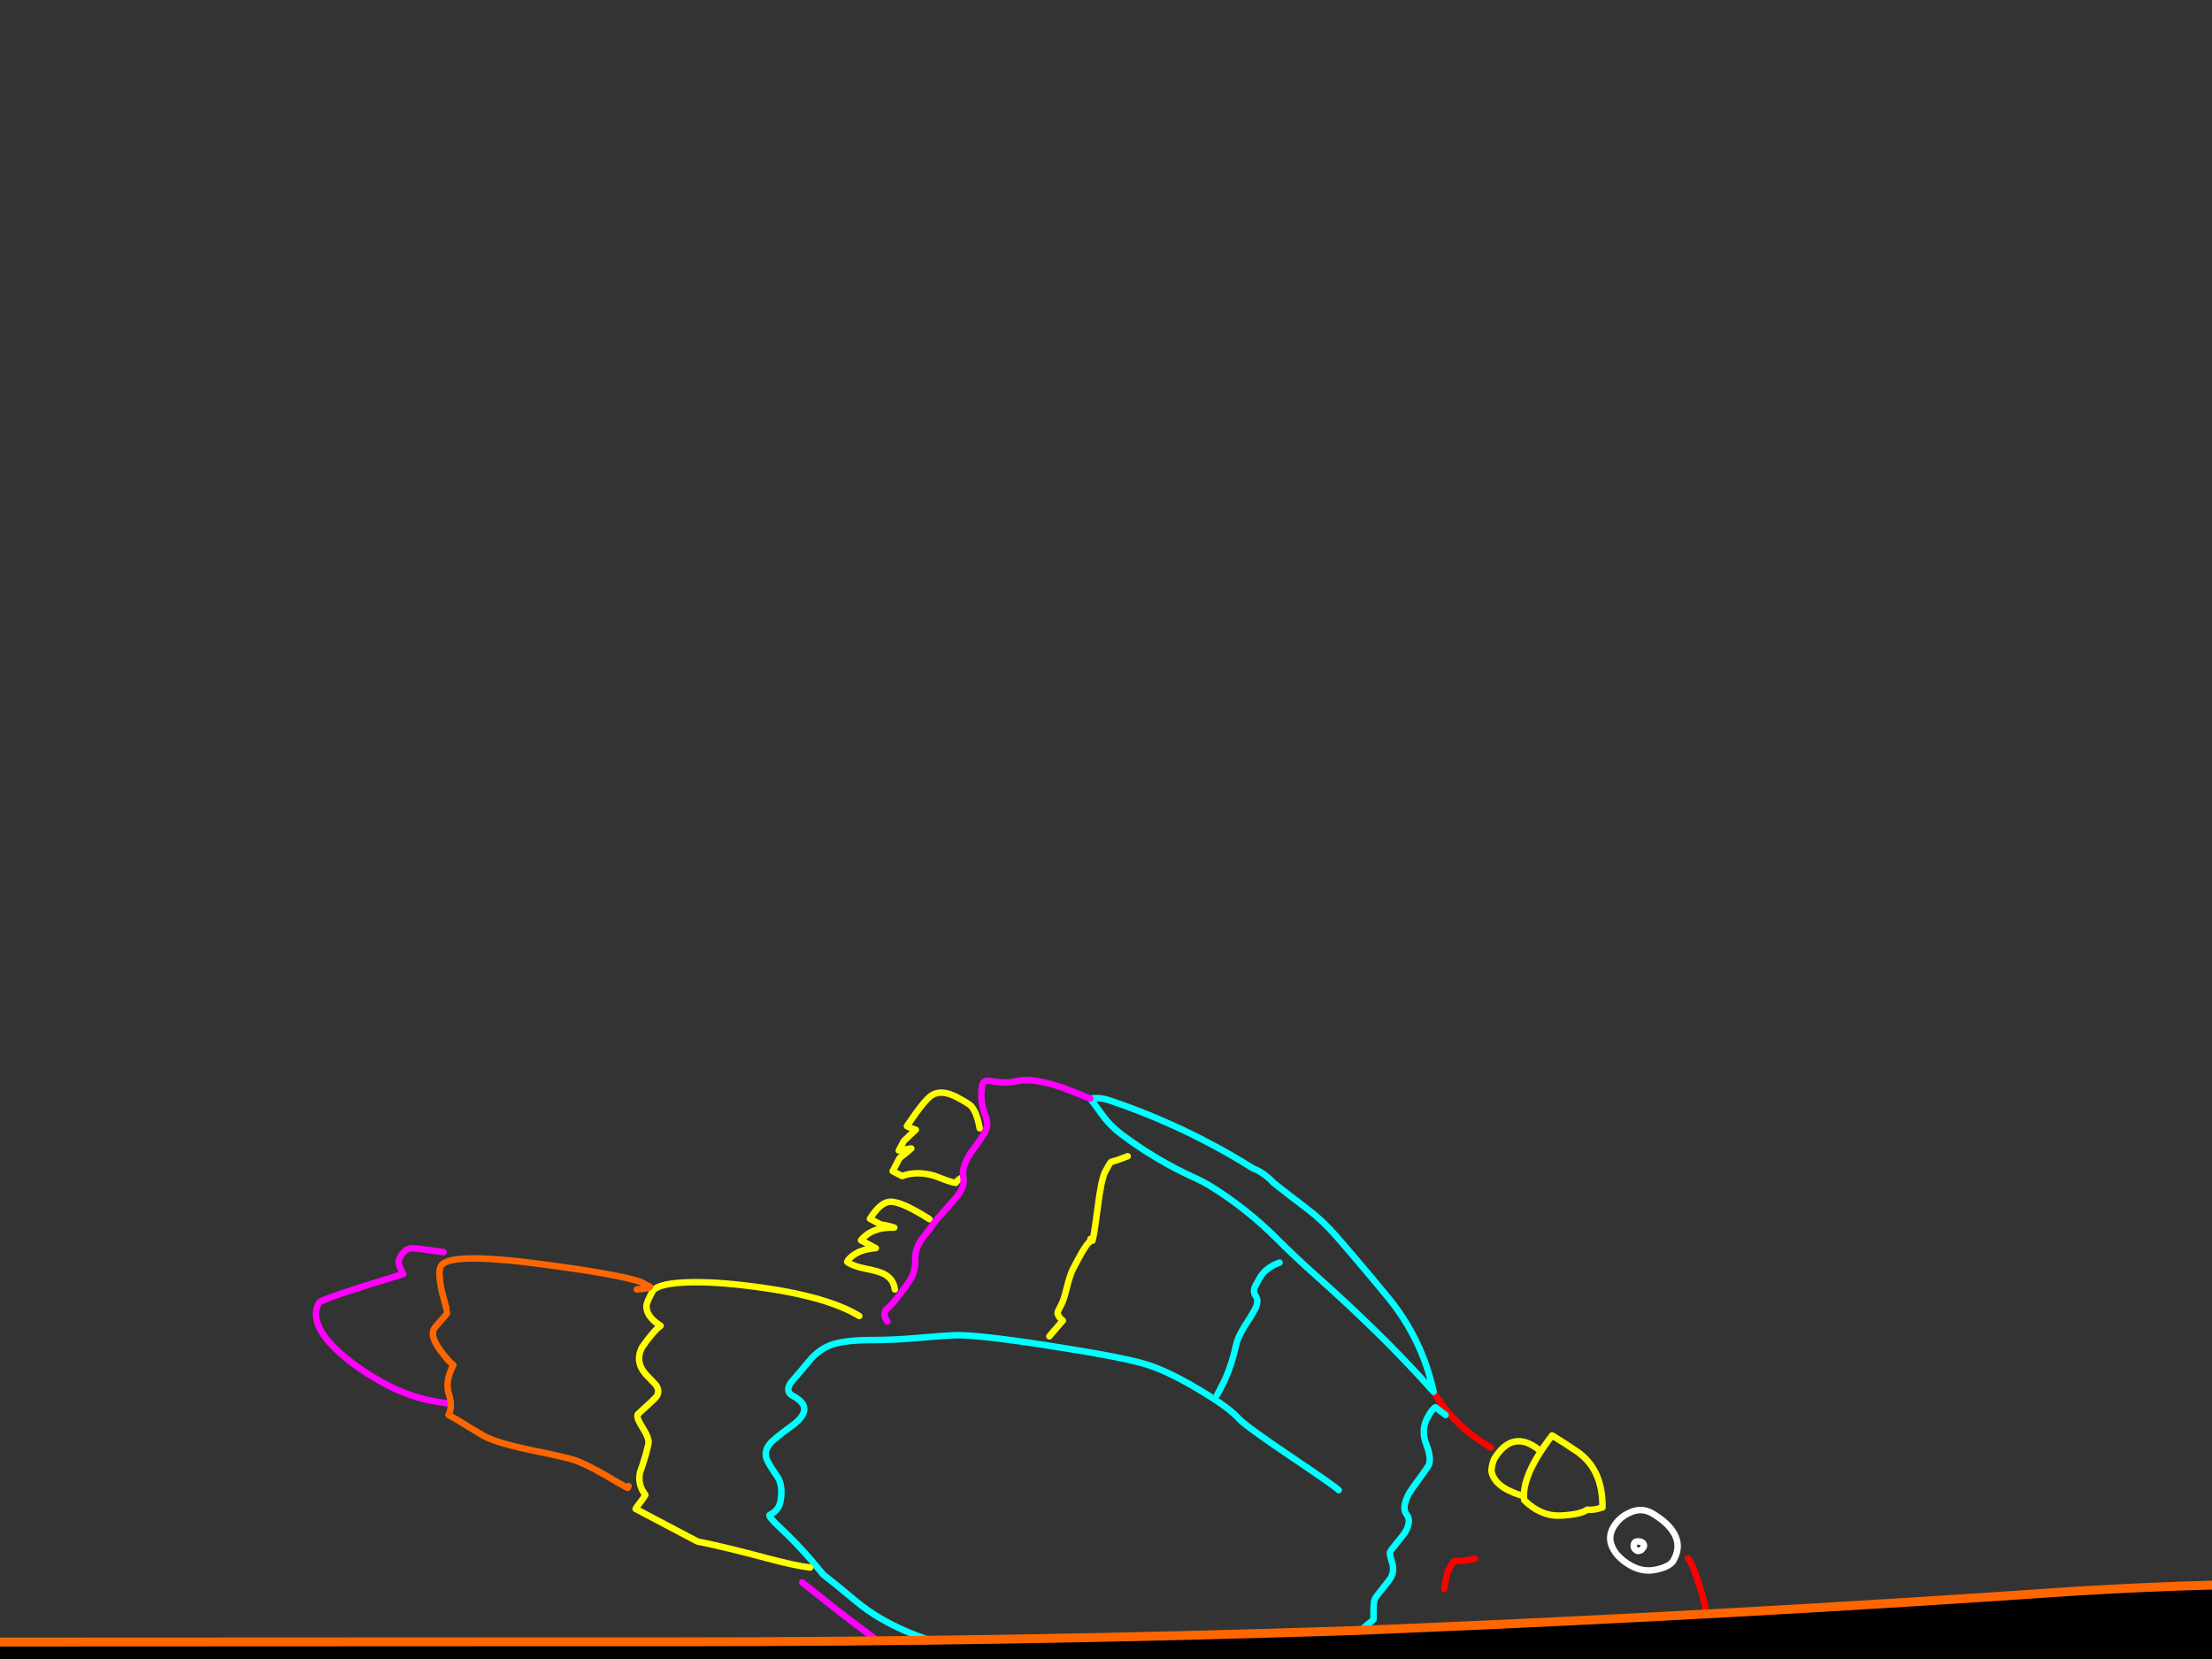 <?xml version="1.0" encoding="utf-8"?>
<svg id="EdithAnim12" image-rendering="inherit" baseProfile="basic" version="1.1" x="0px" y="0px" width="800" height="600" xmlns="http://www.w3.org/2000/svg" xmlns:xlink="http://www.w3.org/1999/xlink">
  <rect width="100%" height="100%" fill="#333333" stroke="none"/>
  <g id="14_JurorParrotf121r1" overflow="visible">
    <g id="Parrot">
      <path id="Layer2_0_1_STROKES" stroke="#FFF" stroke-width="2.349" stroke-linejoin="round" stroke-linecap="round" fill="none" d="M583.706,611.471 Q581.211,615.069 576.338,616.881 570.457,619.092 565.409,614.437 560.36,609.782 558.934,605.311 557.559,600.868 559.636,597.182 561.74,593.445 565.346,591.894 568.98,590.292 573.025,591.562 576.886,592.801 579.694,595.411 582.216,597.804 583.407,599.826 584.677,601.824 584.67,604.609 584.741,607.369 583.706,611.471Z M571.279,605.448 Q572.228,605.285 572.743,604.56 573.285,603.784 573.313,603.732 573.477,603.42 573.357,602.892 573.044,601.598 571.102,601.503 569.474,601.442 569.254,603.118 569.097,604.297 569.742,604.837 570.179,605.267 570.387,605.376 570.775,605.647 571.279,605.448Z M605.412,564.022 Q604.415,566.417 599.265,567.619 594.248,568.824 589.526,566.068 584.908,563.367 583.15,559.65 581.416,556.013 583.465,552.38 585.594,548.721 589.466,547.045 593.686,545.088 597.552,547.326 602.817,550.435 605.079,553.952 608.232,558.802 605.412,564.022Z M592.739,560.857 Q593.554,560.822 593.962,560.174 594.477,559.45 594.505,559.398 594.614,559.19 594.546,558.689 594.23,557.526 592.471,557.462 590.975,557.403 590.892,558.82 590.765,559.816 591.358,560.328 591.719,560.651 591.927,560.76 592.236,561.056 592.739,560.857Z" test="Parrot"/>
      <path id="Layer2_0_2_STROKES" stroke="#F00" stroke-width="2.349" stroke-linejoin="round" stroke-linecap="round" fill="none" d="M540.311,617.203 Q538.044,619.991 537.529,620.715 537.014,621.44 536.192,622.998 535.014,625.232 535.398,630.548 M517.22,596.524 L516.01,597.812 Q514.663,599.359 513.977,600.658 513.567,601.437 513.87,604.386 514.152,607.124 514.453,607.814 M469.776,627.81 Q484.6,623.875 499.333,627.794 511.897,631.167 527.335,641.302 540.933,650.267 558.2,650.011 577.28,649.716 589.981,639.483 602.735,629.277 609.12,619.563 615.557,609.877 617.123,598.22 618.717,586.511 615.277,575.533 611.914,564.662 610.441,563.553 M539.244,523.545 Q525.932,515.926 518.48,503.364 M533.486,563.669 Q529.656,564.637 526.004,564.636 525.531,564.652 524.161,567.25 523.448,568.601 523.009,570.693 522.921,571.111 522.316,574.776" test="Parrot"/>
      <path id="Layer2_0_3_STROKES" stroke="#0FF" stroke-width="2.349" stroke-linejoin="round" stroke-linecap="round" fill="none" d="M522.817,511.76 L519.121,508.947 Q518.16,509.636 517.453,510.724 516.966,511.396 516.144,512.955 513.87,517.267 515.859,522.433 517.874,527.679 516.613,530.068 516.175,530.9 513.088,535.115 510.029,539.278 509.563,540.162 506.851,545.305 508.64,547.577 510.51,549.824 508.427,553.772 507.961,554.655 505.587,557.52 503.186,560.437 502.747,561.268 502.446,561.839 503.403,564.934 504.388,567.977 503.073,570.47 502.607,571.353 500.151,574.374 497.694,577.395 497.256,578.226 496.763,579.161 496.744,582.471 496.734,584.126 496.752,585.729 496.669,585.885 493.675,588.289 490.488,591.057 489.611,592.72 488.488,594.85 488.023,598.124 487.83,599.748 487.719,601.217 486.623,603.295 478.726,612.477 472.176,620.111 469.81,623.843 469.347,624.595 469.045,625.166 M484.185,538.928 Q482.564,537.342 466.095,526.266 450.17,515.542 447.812,512.838 444.298,508.926 433.482,502.491 422.018,495.647 414.03,493.293 405.18,490.684 379.336,486.682 352.811,482.585 345.132,482.918 341.478,483.049 331.317,483.932 323.105,484.647 315.67,484.643 305.844,484.64 301.08,486.244 296.185,487.846 292.54,492.364 290.084,495.385 286.07,499.974 283.791,503.287 286.804,504.877 295.22,509.315 286.225,515.793 279.9,520.359 278.361,522.27 275.877,525.342 277.723,528.64 279.037,531.059 281.559,534.713 283.219,538.112 282.243,543.109 281.595,546.353 278.409,547.86 277.534,548.261 282.35,552.727 287.783,557.784 293.32,564.157 L297.75,569.482 Q301.445,572.294 309.832,579.307 317.212,585.457 328.144,590.161 341.368,595.807 353.573,596.335 354.23,596.349 383.25,596.848 401.791,597.198 410.352,598.592 416.765,599.651 426.238,600.198 432.824,600.551 436.289,601.914 M395.453,627.72 Q396.146,627.288 396.639,626.353 396.721,626.198 398.212,616.824 400.051,615.603 402.238,614.101 400.456,612.696 399.689,610.499 399.073,608.646 399.484,607.867 400.388,606.152 402.374,605.407 403.964,604.785 403.811,604.572 403.342,603.195 403.404,601.568 403.523,599.705 404.279,598.776 M463.887,626.762 Q422.206,640.701 396.118,627.34 L395.762,628.016 M518.48,503.364 Q508.555,492.219 497.775,481.686 487.048,471.181 475.783,461.189 468.644,454.834 461.855,448.066 451.029,437.243 438.095,429.16 435.035,427.28 431.861,425.872 418.099,419.609 405.819,410.41 401.707,407.378 398.697,403.267 396.503,400.25 394.333,397.313 397.734,396.783 401.229,397.962 428.745,407.229 453.135,422.55 457.022,424 460.691,427.863 466.735,432.645 472.861,437.27 478.495,441.57 483.16,446.952 492.875,458.118 502.217,469.487 514.347,484.384 518.48,503.364Z M462.772,456.651 Q458.802,458.009 456.507,460.85 455.806,461.675 453.998,465.104 452.984,467.026 454.18,468.786 455.429,470.573 453.812,473.638 452.744,475.664 449.972,479.913 447.602,483.776 447.044,486.47 445.614,493.086 443.21,498.525 442.574,499.982 440.217,504.45" test="Parrot"/>
      <path id="Layer2_0_4_STROKES" stroke="#0F0" stroke-width="2.349" stroke-linejoin="round" stroke-linecap="round" fill="none" d="M366.07,617.335 Q366.93,618.851 369.216,620.057 370.826,620.906 381.979,623.933 393.342,626.939 395.443,626.984" test="Parrot"/>
      <path id="Layer2_0_5_STROKES" stroke="#FF0" stroke-width="2.349" stroke-linejoin="round" stroke-linecap="round" fill="none" d="M333.222,595.893 L330.016,601.971 Q331.635,602.427 335.008,605.6 338.662,609.121 339.753,609.697 346.299,613.149 355.704,615.586 363.646,617.65 366.07,617.335 M579.549,545.201 Q579.744,531.36 570.268,524.901 565.919,521.943 561.356,519.138 550.081,533.842 551.258,542.564 557.304,548.475 564.457,548.131 571.69,547.763 574.019,546 576.399,546.262 579.549,545.201Z M556.799,524.504 Q547.117,516.675 540.417,527.616 539.476,529.776 539.403,531.929 540.225,537.674 550.061,540.804 M407.831,418.178 Q403.882,419.747 401.849,420.202 401.477,420.404 399.696,423.781 398.271,426.482 396.935,437.199 395.828,445.845 395.224,448.249 395.191,448.563 395.109,448.719 394.095,448.25 391.341,452.841 390.769,453.8 388.111,458.84 387.07,460.814 385.892,465.438 384.767,470.09 383.917,471.701 382.602,474.194 382.544,474.43 382.275,475.948 384.394,477.596 378.249,484.714 379.837,482.962 M395.224,448.249 Q395.257,447.934 394.784,447.95 393.81,448.034 395.109,448.719 M354.323,408.084 Q353.319,402.308 351.214,400.003 350.315,399.064 346.055,396.817 340.445,393.858 336.9,396.172 334.234,397.953 327.989,407.275 329.652,408.152 331.219,408.58 329.344,410.247 326.847,412.715 L325.066,416.092 Q327.544,415.673 329.574,415.349 327.51,417.249 325.348,418.831 L322.854,423.558 326.231,425.339 Q331.529,423.352 338.081,425.281 344.176,427.699 345.645,427.81 346.002,427.134 347.389,426.14 M336.139,440.923 Q326.007,434.451 321.931,434.625 318.408,434.759 314.625,440.798 L318.677,442.935 Q320.121,442.966 323.436,443.984 323.146,444.03 322.831,443.997 315.295,443.808 311.382,448.583 L316.733,451.405 Q315.286,451.505 313.808,451.788 309.162,452.791 306.788,455.656 L306.405,456.383 Q308.395,457.897 312.894,458.809 317.891,459.785 319.657,460.717 323.242,462.607 323.608,466.319 M310.762,475.945 Q297.901,468.1 268.311,464.778 255.653,463.347 246.814,463.864 237.344,464.447 235.919,467.148 233.891,470.993 233.814,472.147 233.545,476.056 238.909,479.483 236.426,481.294 232.252,487.193 229.32,492.752 234.076,497.584 237.006,500.59 237.312,501.017 238.609,502.964 237.623,504.834 237.239,505.561 230.647,511.513 230.044,512.656 232.407,516.359 234.948,520.355 234.514,522.185 233.577,526.605 231.507,532.418 230.466,536.783 233.404,540.656 232.828,541.747 231.478,543.426 230.18,545.132 229.879,545.703 L252.217,557.485 Q262.889,559.661 277.02,563.462 287.73,566.322 292.998,566.909" test="Parrot"/>
      <path id="Layer2_0_6_STROKES" stroke="#F0F" stroke-width="2.349" stroke-linejoin="round" stroke-linecap="round" fill="none" d="M394.333,397.313 L384.33,393.366 Q373.219,389.63 367.646,391.007 364.82,391.707 361.909,391.434 360.309,391.32 358.006,390.903 356.33,390.682 355.708,391.483 354.977,392.492 354.911,395.512 354.798,399.503 356.466,403.769 357.637,406.71 356.322,409.204 355.061,411.594 350.948,417.127 347.658,422.231 348.421,425.821 349.159,429.331 345.361,433.636 343.206,436.085 338.494,441.369 336.514,444.242 333.247,448.296 330.913,451.713 331.014,455.551 331.111,459.52 329.364,462.582 328.218,464.502 324.894,468.791 323.105,471.3 320.453,473.686 319.103,475.364 320.939,477.926 M290.148,572.312 Q301.328,581.329 309.212,587.28 315.363,591.985 327.315,600.547 M160.38,452.872 Q150.43,451.342 148.772,451.464 146.351,451.648 144.817,454.557 144.241,455.648 144.181,456.014 144.089,457.825 145.864,460.754 116.032,469.853 115.374,471.1 111.264,478.892 122.966,489.314 130.001,495.614 139.82,500.793 146.002,504.054 152.585,505.799 156.895,506.943 162.633,507.646" test="Parrot"/>
      <path id="Layer2_0_7_STROKES" stroke="#F60" stroke-width="2.349" stroke-linejoin="round" stroke-linecap="round" fill="none" d="M230.314,466.317 Q231.42,466.236 232.552,466.103 234.897,465.813 235.116,465.397 L231.739,463.616 Q223.158,460.75 195.257,457.123 162.169,452.753 159.429,457.948 158.251,460.182 159.93,467.575 161.852,474.631 161.797,474.735 161.332,475.618 159.341,477.755 157.323,479.945 156.885,480.776 155.542,483.322 159.318,488.5 161.946,492.078 163.961,493.672 160.865,499.542 162.316,504.092 163.819,508.67 162.203,511.735 164.54,512.968 169.544,516.072 174.574,519.124 175.094,519.398 179.821,521.891 191.904,524.413 205.557,527.231 208.059,528.152 211.97,529.551 218.146,533.074 224.58,536.866 226.969,538.126 L227.325,537.451" test="Parrot"/>
    </g>
    <g id="JuryBoxFront">
      <path fill="#000" stroke="none" d="M-3685.504,607.559 L-3721.407,565.618 -3724.386,773.228 Q-3711.219,773.229 -3692.749,773.228 L-3685.504,607.559 M1051.197,585.985 L1049.023,585.985 1020.285,614.24 1020.285,766.385 Q1037.164,766.412 1051.197,766.385 L1051.197,585.985 M775.162,605.305 Q655.217,608.042 535.513,614.884 414.039,620.761 292.484,621.485 167.87,622.21 43.256,622.049 -78.299,621.888 -199.854,621.485 -328.332,621.083 -456.81,619.553 -583.517,618.104 -710.143,616.011 -835.885,613 -961.625,617.219 -1086.078,620.358 -1210.612,627.12 -1331.764,632.353 -1453.158,630.501 -1580.992,628.489 -1708.746,620.6 -1827.805,612.63 -1947.348,610.94 -2066.327,609.33 -2185.386,610.376 -2313.14,611.503 -2440.893,613.435 -2569.13,615.448 -2697.286,617.38 -2824.556,619.312 -2951.988,621.405 -3075.958,623.498 -3200.008,624.464 -3323.576,625.43 -3447.466,623.015 -3566.847,620.68 -3685.504,607.559 L-3692.749,773.228 Q-3361.157,773.083 -1318.321,769.847 626.355,766.699 1020.285,766.385 L1020.285,614.24 Q898.005,602.568 775.162,605.305 M505.165,589.044 Q496.783,589.436 488.421,589.768 366.142,593.793 243.862,593.793 206.809,593.793 169.722,593.793 80.32,593.817 -9.149,593.874 -22.413,593.883 -35.715,593.874 -150.496,593.762 -265.381,592.103 -302.21,591.574 -339.039,590.493 -375.879,590.248 -412.776,589.929 -440.385,589.771 -468.08,589.527 -495.714,588.797 -523.383,588.4 -651.7,586.629 -780.098,585.341 -879.978,584.358 -979.819,588.722 -994.46,589.409 -1009.12,590.171 -1129.951,595.725 -1250.54,602.085 L-1508.221,603.373 Q-1637.503,597.174 -1766.625,589.205 -1883.592,581.074 -2001.283,579.947 -2128.553,578.659 -2255.663,580.43 -2379.794,582.201 -2504.086,584.697 -2621.053,587.112 -2738.1,589.607 -2857.078,592.103 -2976.218,594.035 -3101.718,596.047 -3227.54,594.437 -3349.417,592.908 -3471.132,584.858 -3596.391,577.371 -3721.407,565.618 L-3685.504,607.559 Q-3566.847,620.68 -3447.466,623.015 -3323.576,625.43 -3200.008,624.464 -3075.958,623.498 -2951.988,621.405 -2824.556,619.312 -2697.286,617.38 -2569.13,615.448 -2440.893,613.435 -2313.14,611.503 -2185.386,610.376 -2066.327,609.33 -1947.348,610.94 -1827.805,612.63 -1708.746,620.6 -1580.992,628.489 -1453.158,630.501 -1331.764,632.353 -1210.612,627.12 -1086.078,620.358 -961.625,617.219 -835.885,613 -710.143,616.011 -583.517,618.104 -456.81,619.553 -328.332,621.083 -199.854,621.485 -78.299,621.888 43.256,622.049 167.87,622.21 292.484,621.485 414.039,620.761 535.513,614.884 655.217,608.042 775.162,605.305 898.005,602.568 1020.285,614.24 L1049.023,585.985 1049.104,584.697 Q1019.499,582.03 989.855,579.384 967.158,577.268 944.453,575.761 847.91,569.64 751.012,575.439 628.219,583.958 505.165,589.044Z" test="JuryBoxFront" stroke-width="1.61"/>
      <path id="Layer1_0_1_STROKES" stroke="#F60" stroke-width="3.22" stroke-linejoin="round" stroke-linecap="round" fill="none" d="M1049.144,584.737 Q1019.499,582.03 989.855,579.384 967.158,577.268 944.453,575.801 847.91,569.64 751.012,575.439 628.219,583.958 505.165,589.084 496.783,589.436 488.421,589.768 366.142,593.793 243.862,593.793 206.809,593.793 169.762,593.793 80.32,593.817 -9.149,593.874 -22.413,593.883 -35.674,593.874 -150.496,593.762 -265.381,592.103 -302.21,591.574 -339.039,590.533 -375.879,590.248 -412.736,589.969 -440.385,589.771 -468.04,589.567 -495.714,588.797 -523.383,588.4 -651.7,586.629 -780.098,585.341 -879.978,584.358 -979.778,588.762 -994.46,589.409 -1009.12,590.171 -1129.951,595.725 -1250.54,602.085 L-1508.221,603.373 Q-1637.503,597.174 -1766.625,589.205 -1883.592,581.074 -2001.283,579.947 -2128.553,578.659 -2255.663,580.43 -2379.794,582.201 -2504.086,584.697 -2621.053,587.112 -2738.1,589.607 -2857.078,592.103 -2976.218,594.035 -3101.718,596.047 -3227.54,594.437 -3349.417,592.908 -3471.132,584.858 -3596.391,577.371 -3721.407,565.618 L-3685.504,607.559 Q-3566.847,620.68 -3447.466,623.015 -3323.576,625.43 -3200.008,624.464 -3075.958,623.498 -2951.988,621.405 -2824.556,619.312 -2697.286,617.38 -2569.13,615.448 -2440.893,613.435 -2313.14,611.503 -2185.386,610.376 -2066.327,609.33 -1947.348,610.94 -1827.805,612.63 -1708.746,620.6 -1580.992,628.489 -1453.158,630.501 -1331.764,632.353 -1210.612,627.12 -1086.078,620.358 -961.625,617.219 -835.885,613 -710.143,616.011 -583.517,618.104 -456.81,619.553 -328.332,621.083 -199.854,621.485 -78.299,621.888 43.256,622.049 167.87,622.21 292.484,621.485 414.039,620.761 535.513,614.884 655.217,608.042 775.162,605.305 898.005,602.568 1020.285,614.24 L1049.023,585.985 M1049.144,584.737 Q1050.169,584.845 1051.197,584.938 L1051.197,585.985 1051.197,766.385 1051.197,784.417 M1020.285,784.417 L1020.285,766.425 M-3692.749,773.228 L-3693.232,784.417 M1020.285,766.425 L1020.285,614.24 M-3724.547,784.417 L-3724.386,773.228 -3721.407,565.618 M-3685.504,607.559 L-3692.749,773.228" test="JuryBoxFront"/>
    </g>
  </g>
</svg>